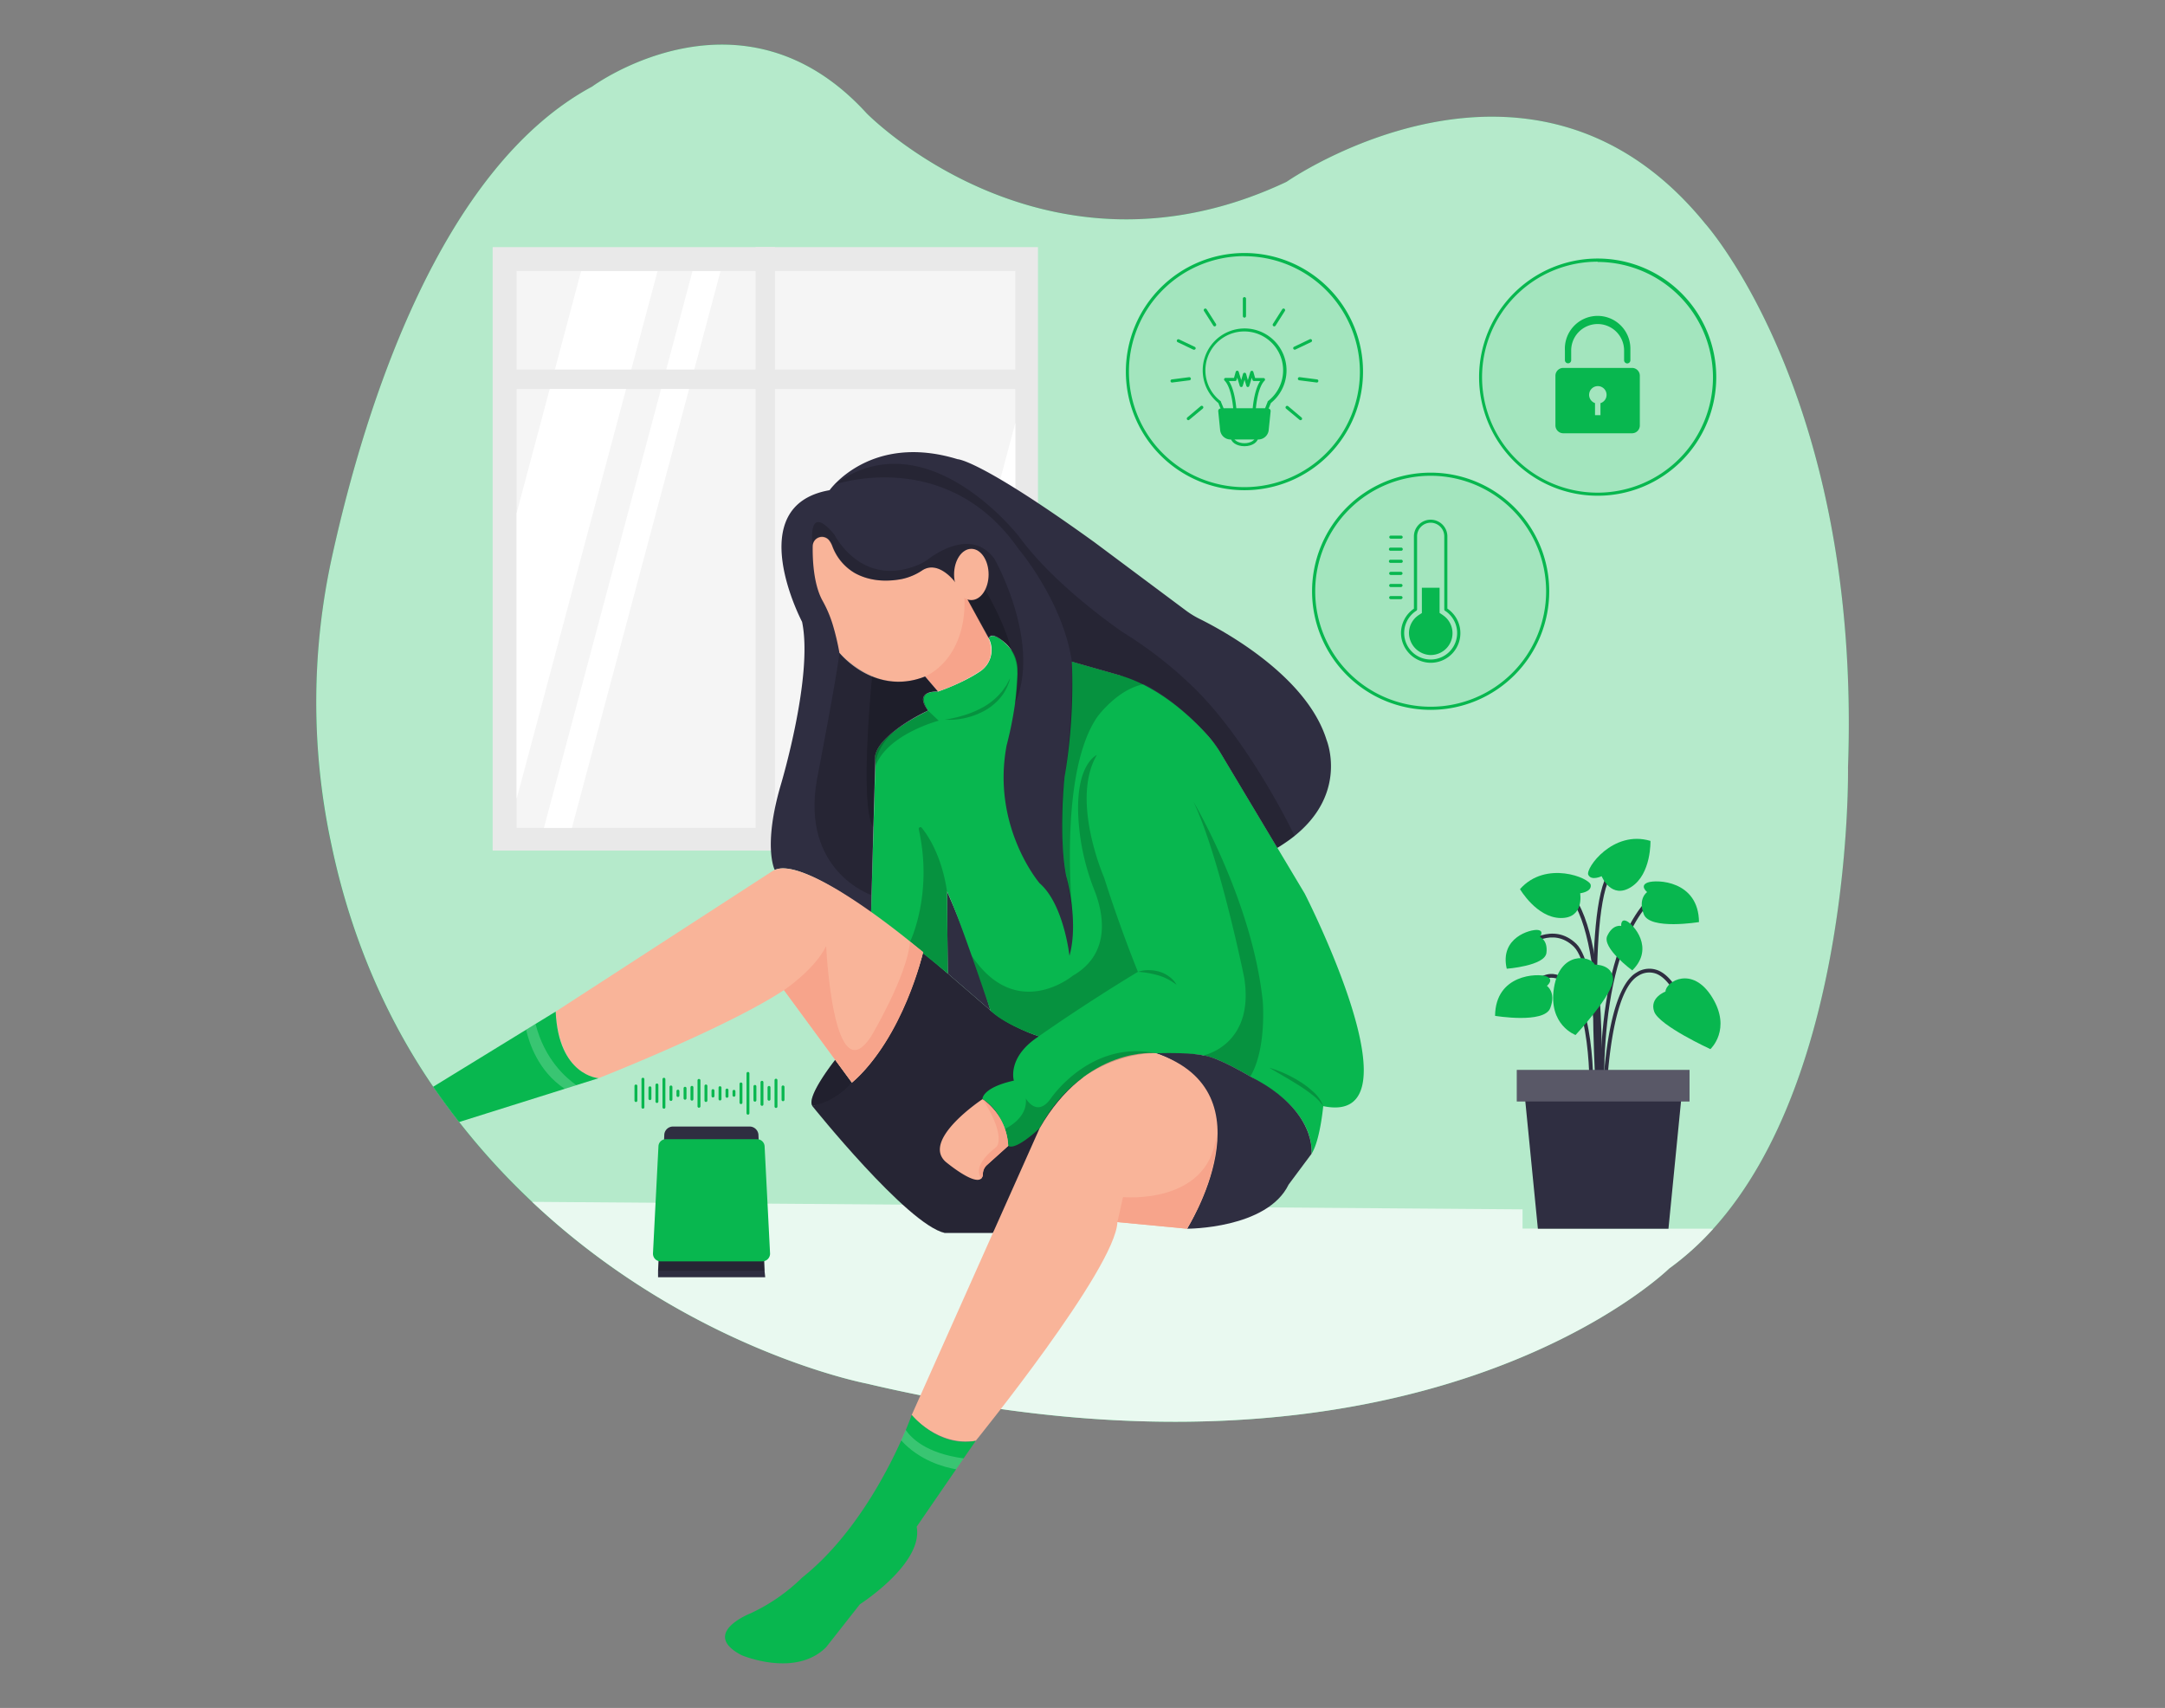 <svg id="a531390e-bc5f-4010-9353-4bd32ed208ce" data-name="Layer 1" xmlns="http://www.w3.org/2000/svg" width="865.76" height="682.89" viewBox="0 0 865.76 682.89"><rect x="0" y="0" width="865.76" height="682.89" fill="#808080" stroke="none"/><path d="M132.93,221.92C146,162.73,176,67.33,236.75,34.64c0,0,59.81-44.14,109.81,10.65,0,0,71.3,73.05,167.94,27.4,0,0,98.16-68.49,167.41,16.74,0,0,62.39,69.44,57.07,217.35,0,0,2.56,147.11-71.53,200.41,0,0-100,98.16-320.89,46,0,0-105.06-19.85-173-118.17-19.77-28.63-33.24-61.11-40.61-95.12q-.44-2-.87-4.05A271.25,271.25,0,0,1,132.93,221.92Z" fill="#08B74F"/><path d="M739,306.78s2.13,122.59-53.86,184.5a112.93,112.93,0,0,1-17.66,15.91s-100,98.16-320.91,46c0,0-70.87-13.38-133.8-72.66a282.24,282.24,0,0,1-29.17-31.93q-5.12-6.53-10-13.58c-.12-.18-.24-.34-.37-.52-19.57-28.51-32.92-60.8-40.24-94.6-.29-1.33-.57-2.68-.86-4.05a270.92,270.92,0,0,1,.81-114C146,162.73,176,67.33,236.76,34.63c0,0,59.8-44.12,109.79,10.66,0,0,71.31,73.06,167.94,27.4,0,0,98.16-68.49,167.41,16.73C681.9,89.42,744.3,158.86,739,306.78Z" fill="#fff" opacity="0.7"/><path d="M685.12,491.28a112.93,112.93,0,0,1-17.66,15.91s-100,98.16-320.91,46c0,0-70.87-13.38-133.8-72.66l396.1,3v7.68Z" fill="#fff" opacity="0.7"/><path d="M324.89,442.26s37.86,47.26,52.87,50.69h19.3l40.38-58.36-22-20.25s-11.28-3.43-19.33-10.31l-27-23.32S357.11,431.53,324.89,442.26Z" fill="#2f2e41"/><path d="M437.44,434.59,397.06,493H377.75c-15-3.43-52.86-50.68-52.86-50.68C355.74,432,368.07,385,369.08,381l.06-.27,9.86,8.52v0L396.09,404c8.05,6.87,19.32,10.31,19.32,10.31Z" opacity="0.2"/><path d="M379,389.25,396.09,404c-2-7-4.38-14.29-7.09-21.85-3.3-9.24-6.79-17.85-10.31-25.83Z" fill="#2f2e41"/><rect x="197.01" y="98.8" width="218.06" height="241.29" fill="#e9e9e9"/><rect x="206.6" y="108.36" width="199.43" height="222.66" fill="#f5f5f5"/><polygon points="262.96 108.36 206.59 319.45 206.59 205.17 232.39 108.36 262.96 108.36" fill="#fff"/><polygon points="288.15 108.36 228.71 331.03 217.5 331.03 276.94 108.36 288.15 108.36" fill="#fff"/><polygon points="406.02 169.08 406.02 283.38 393.4 331.03 362.83 331.03 406.02 169.08" fill="#fff"/><rect x="302.17" y="98.8" width="7.74" height="241.29" fill="#e9e9e9"/><rect x="200.79" y="147.76" width="210.08" height="7.74" fill="#e9e9e9"/><path d="M529.15,442.27s-1.3,14-4.72,19.11c0,0,1.92-12.89-14.62-24.7,0,0-11.54-8-22.2-12.68a31.14,31.14,0,0,0-12.3-2.58c-4.75,0-11.37-.11-13.17-.31,0,0-29.65-1.29-46.4,29.95,0,0-9.34,9-12.57,7.1a30.88,30.88,0,0,0-1.46-6.74c-1.35-4.1-3.95-9.08-8.84-11.95,0,0-.33-4.51,12.56-7.41,0,0-2.89-9.34,10-17.71,0,0-13.22-4.2-19.34-10.31,0,0-12.57-37.7-17.39-47.69l.3,32.9s-19.64-16.31-30.67-24.08L350,306.78l.06-2.41s-3.86-7.76,21.11-20.25c0,0-6.52-7.61,3.94-7.61,0,0,10.07-3.43,16.88-8.1a10.29,10.29,0,0,0,3.8-12.36c-.13-.29-.27-.59-.42-.86,0,0,1.78-4,9,4.62l24.3,4.72L447.9,270s18.1,2.88,38.4,28l35.44,59.28S569.53,450.64,529.15,442.27Z" fill="#08B74F"/><path d="M369.93,270.48l5.13,6a76.09,76.09,0,0,0,16.88-8.1s7-4.08,3.38-13.22l-10-19.38Z" fill="#f7a48b"/><ellipse cx="354.33" cy="234.93" rx="30.07" ry="38.86" transform="translate(-61.01 144.17) rotate(-21.22)" fill="#f9b499"/><path d="M510.78,339l-22.67-37.89a45.52,45.52,0,0,0-5.12-7c-5.83-6.54-18.84-19.32-35.1-24.06l-19.26-5.49a224.39,224.39,0,0,1-2.9,46.08s-2.57,22.55.64,39.62c0,0,5.16,18,1.3,31.9,0,0-2.26-20.63-11.93-29,0,0-19.33-22.55-13.21-55.09a149.14,149.14,0,0,0,3.34-16.57h0a91.89,91.89,0,0,0,1-12.06v-.2c0-.66,0-1.32,0-2a14.29,14.29,0,0,0-4.57-9.89,8.86,8.86,0,0,0-.77-.66l0,0h0a.55.55,0,0,1-.1-.11c-2.51-1.95-5.19-3.41-6-1.38v0l-9.84-18-3.66-4.5s-6.54-8.84-13.05-4.69a23.48,23.48,0,0,1-8,3.46c-5,1-12.33,1.37-19.06-2.36a20.77,20.77,0,0,1-9-10.87,9.22,9.22,0,0,0-1.08-2A3.69,3.69,0,0,0,325,218.3c-.09,4.94.23,15.06,3.85,21.75a48.32,48.32,0,0,1,4.12,9.59A99.12,99.12,0,0,1,335.67,261s13.94,17.52,34.26,9.47l5.13,6s-10.13-.56-3.94,7.61c0,0-23.08,11-21.11,20.25l-1.68,60.8s-28.4-21.88-38.53-17.31c0,0-4.82-9.42,2.49-34.2,0,0,13-43.34,8.45-65,0,0-24.49-46.44,11-52.63,0,0,16.32-23.08,51.22-12.38,0,0,8.64,0,54.71,33.21l36.56,27.28a35.72,35.72,0,0,0,5.31,3.27c9.57,4.72,42.93,22.79,50.91,48.39C530.43,295.79,541.07,320.91,510.78,339Z" fill="#2f2e41"/><path d="M379,389.24l-9.86-8.52-.06.27-5.21-4.33s9.37-19,3.52-45.11a.69.69,0,0,1,1.21-.58c2.79,3.45,8,11.51,10.1,25.38Z" opacity="0.2"/><path d="M379,389.24v0L369.08,381l.06-.27Z" opacity="0.2"/><path d="M415.42,414.34s17.72-12.56,39.63-25.77c0,0-6.77-16.43-13.53-37.7,0,0-13.53-30.92-2.9-49,0,0-11,4.49-6.37,34.64a95,95,0,0,0,5.51,19.77c3.29,8.48,6.94,24.84-8.81,33.87,0,0-22.46,18.69-40.38-8.05l7.52,21.9S401.57,410.15,415.42,414.34Z" opacity="0.2"/><path d="M455.05,388.57a12.38,12.38,0,0,1,4.28-.68,15.17,15.17,0,0,1,4.33.63,12.81,12.81,0,0,1,3.95,2,10.2,10.2,0,0,1,2.9,3.24,28.15,28.15,0,0,0-3.52-2.25,20.66,20.66,0,0,0-3.76-1.51A38.63,38.63,0,0,0,455.05,388.57Z" opacity="0.2"/><path d="M481.16,422s20.6-4,16.41-30.94c0,0-9.66-47.92-20.29-70.47,0,0,23.52,39.63,27.7,79.9,0,0,1.57,19-5,29.95A80.5,80.5,0,0,0,481.16,422Z" opacity="0.2"/><path d="M507.56,426.91a48.39,48.39,0,0,1,12.32,5.59,34,34,0,0,1,5.41,4.16,13.91,13.91,0,0,1,3.86,5.6,20.15,20.15,0,0,0-4.64-4.71,60.43,60.43,0,0,0-5.43-3.78C515.33,431.39,511.44,429.23,507.56,426.91Z" opacity="0.2"/><path d="M429,366.73s-6.16-57.42,9.95-80.29c0,0,8.06-11,18.53-12.89,0,0-3.25-2.33-10.08-3.68l-18.76-5.34a299.41,299.41,0,0,1-2.9,46.07,132.59,132.59,0,0,0,.64,39.63S428.89,363.73,429,366.73Z" opacity="0.2"/><path d="M375.39,288.15s-21,5.49-25.44,18.63h0a24.47,24.47,0,0,0-.13-3.2c-.25-2.26,1-9.29,21.3-19.46Z" opacity="0.2"/><path d="M377.76,287.76a54,54,0,0,0,7.95-1.85,39.36,39.36,0,0,0,7.4-3.14,26.62,26.62,0,0,0,6.29-4.88l1.33-1.5c.41-.53.77-1.1,1.16-1.65l.59-.83.47-.9c.32-.61.64-1.21,1-1.81a19.26,19.26,0,0,1-3.65,7.46,22.39,22.39,0,0,1-6.44,5.42,30.07,30.07,0,0,1-7.83,3A28.81,28.81,0,0,1,377.76,287.76Z" opacity="0.2"/><path d="M462.14,421.11s44.94,12.17,12.55,70.17c0,0,32,.11,40.63-17.67l9.11-12.23S527,444.09,500,430.44c0,0-13-7.85-18.81-8.44C481.16,422,477.26,420.73,462.14,421.11Z" fill="#2f2e41"/><path d="M462.17,421.1s-27.38-3.15-46.43,30L364.58,565.77s10.3,12.66,25.61,10.3c0,0,55.89-68.89,56.65-87.44l27.85,2.65S509.21,436.82,462.17,421.1Z" fill="#f9b499"/><path d="M446.84,488.63l2.24-10s33.54,3.24,37.23-23.85c0,0,1.34,14.13-11.62,36.51Z" fill="#f7a48b"/><path d="M462.14,421.11s-29.65-1.29-46.4,29.95c0,0-9.34,9-12.57,7.1a30.88,30.88,0,0,0-1.46-6.74c.47-.21,9.36-4.22,8.5-12.25,0,0,4.45,7.94,10,0C420.24,439.17,436,415.72,462.14,421.11Z" opacity="0.2"/><path d="M394.61,465.87a4.82,4.82,0,0,0-1.56,3.46,2.63,2.63,0,0,1-.63,1.85c-2.84,2.93-14.3-6.69-14.3-6.69-9.71-8.84,14.75-25,14.75-25a24.21,24.21,0,0,1,10.3,18.69Z" fill="#f9b499"/><path d="M394.61,465.87a4.82,4.82,0,0,0-1.56,3.46,2.63,2.63,0,0,1-.63,1.85c-3.38-4.62,3.05-10.25,5.46-12.12a3.48,3.48,0,0,0,1.3-2c1.23-5.93-4.74-15.26-6.05-17.23-.05-.07.05-.15.12-.1a24.23,24.23,0,0,1,9.92,18.42Z" fill="#f7a48b"/><path d="M334,423.75s-11.93,15-9.06,18.51a29.09,29.09,0,0,0,5.6-1.89,30.36,30.36,0,0,0,10.15-7.51Z" fill="#2f2e41"/><path d="M334,423.75s-11.93,15-9.06,18.51a29.09,29.09,0,0,0,5.6-1.89,30.36,30.36,0,0,0,10.15-7.51Z" opacity="0.3"/><path d="M222.23,404.46s.21,24.22,17.12,26.64c0,0,51.39-20.19,74.16-35.23l27.13,37s18-13.29,28.49-52.15c0,0-39.18-33.54-56.15-33.51a8.43,8.43,0,0,0-4.56,1.39Z" fill="#f9b499"/><path d="M313.51,395.87s12.35-8.27,16.86-17.61c0,0,2.73,59.6,18,36.08,0,0,14.24-23.82,15.54-37.68l5.26,4s-7.66,34.09-28.49,52.15Z" fill="#f7a48b"/><path d="M239.36,431.1l-8.87,2.78-4.65,1.47-42.26,13.28q-5.12-6.53-10-13.58c-.12-.18-.24-.34-.37-.52l37.17-22.81,3.76-2.32,8.07-4.94C223.35,430.14,239.36,431.1,239.36,431.1Z" fill="#08B74F"/><path d="M230.48,433.88l-4.64,1.47c-10.72-7.09-14.33-18.66-15.44-23.63l3.76-2.32C217.75,423.58,226.35,431,230.48,433.88Z" fill="#fff" opacity="0.2"/><path d="M390.2,576.08l-4.84,7-3,4.35-15.8,23c2.79,14.72-22.69,31-22.69,31L330.36,658.6c-12.33,12.35-33.83,3.19-33.83,3.19-16.72-8.77,3.58-16.72,3.58-16.72a73.7,73.7,0,0,0,20.7-14.33c20.12-16,33.36-41,39.6-54.84.69-1.55,1.3-2.95,1.82-4.18,1.57-3.73,2.35-6,2.35-6S375.28,579,390.2,576.08Z" fill="#08B74F"/><path d="M385.36,583.11l-3,4.35c-4.81-.81-14.6-3.43-22-11.56.69-1.55,1.3-2.95,1.82-4.18C364.28,574.81,370.17,581.08,385.36,583.11Z" fill="#fff" opacity="0.2"/><path d="M333.61,193.79s44.8-15.67,73.66,25.65c0,0,17.81,20.92,21.36,45.09l23.76,6.67s16.35,5.2,33.91,26.84L510.78,339l6.92-4.78s-18.7-39.39-42.39-61.26a163.33,163.33,0,0,0-26.12-20.05s-26.73-17.92-41.62-38.27C407.57,214.59,370.52,166.62,333.61,193.79Z" opacity="0.2"/><path d="M406.83,269.2c-.18-6.73-3.13-10.43-4.6-11.86a8.86,8.86,0,0,0-.77-.66l-.06,0a.55.55,0,0,1-.1-.11c-5-4.48-5.87-1.8-6-1.38v0l-9.84-18-3.66-4.5s-6.54-8.84-13.05-4.69a23.48,23.48,0,0,1-8,3.46c-5,1-12.33,1.37-19.06-2.36a20.77,20.77,0,0,1-9-10.87,9.22,9.22,0,0,0-1.08-2A3.69,3.69,0,0,0,325,218.3s-2.6-18,8.65-4.59c0,0,10.72,21.73,33.71,12.07a18.69,18.69,0,0,0,4-2.33c4.32-3.2,17.77-11.65,26.3,0,0,0,19,33.35,8.21,58l1-12.06Z" opacity="0.2"/><path d="M387,239.93a6.35,6.35,0,0,0,6.94-4.12s8,13.36,10.38,24c0,0-7.52-9.56-9-4.62Z" opacity="0.2"/><path d="M348.33,357.82s-28.14-9.59-21.64-46.16c0,0,7.93-40.9,9-50.66,0,0,15.73,17.89,34.26,9.48l5.13,6s-9.37-1-3.94,7.61c0,0-24.74,10.19-21.17,22.66Z" opacity="0.2"/><path d="M348.75,270.48c.49-5.1-5.47,51.44.44,60.24l.76-23.94s-.74-13.62,21.17-22.66c0,0-5.68-7.81,3.94-7.61l-5.13-6S360.63,275,348.75,270.48Z" opacity="0.2"/><path d="M306,510.68H263.15V508.1l.42-8.8,1.8-39.54.28-6.22a3.49,3.49,0,0,1,3.67-3.11h30.26a3.55,3.55,0,0,1,3.7,3.11l.28,6.22,1.77,39.54.42,8.91Z" fill="#2f2e41"/><polygon points="305.86 508.1 263.26 508.1 263.68 499.3 305.44 499.3 305.86 508.1" opacity="0.2" style="isolation:isolate"/><path d="M304.89,504.33H264.23a3.06,3.06,0,0,1-3.11-3v-.23l2.2-43a2.94,2.94,0,0,1,3.05-2.61h36.38a3,3,0,0,1,3,2.72l2.19,43a3.08,3.08,0,0,1-3.05,3.11Z" fill="#08B74F"/><g id="a42788c4-886a-4bc2-8fb3-d6bcc3f4fefb" data-name="freepik--Plant--inject-606"><path d="M639.88,441.23c0-.54-1.83-54.22-10.52-62.7-8.45-8.21-18.17-.3-18.57,0l-1-1.16c.1-.09,11.15-9.11,20.56,0,9.16,8.91,11,61.5,11,63.74Z" fill="#2f2e41"/><path d="M640.63,451.78c0-.64-6-64.5,17.37-91.27l1.12,1c-22.89,26.29-17,89.5-17,90.13Z" fill="#2f2e41"/><path d="M639.91,445l-1.5-.1c0-.73,4.51-72.53-12.51-88.24l1-1.1C644.51,371.72,640.11,442,639.91,445Z" fill="#2f2e41"/><path d="M642.13,445h-1.5c0-2,.57-48.57,13.82-56.16a9.4,9.4,0,0,1,8.61-.84c8,3.32,12,17.57,12.17,18.18l-1.51.4c0-.15-4-14.16-11.29-17.2a8,8,0,0,0-7.29.77C642.65,397.28,642.13,444.5,642.13,445Z" fill="#2f2e41"/><path d="M637,445l-1.5-.08c0-.38,2-36.76-7.82-49.61-2.37-3.1-4.94-4.51-7.64-4.38-6.4.45-11.78,9.83-11.84,9.94l-1.31-.75c.24-.41,5.83-10.18,13-10.69,3.25-.21,6.24,1.5,8.93,5C639,407.7,637.07,443.5,637,445Z" fill="#2f2e41"/><path d="M639,450c-.27-3.54-6.44-86.71,4.42-101.38l1.2.89c-10.52,14.23-4.19,99.51-4.12,100.37Z" fill="#2f2e41"/><path d="M666,396.47s-6.5,2.39-4.51,8,22.48,15,22.48,15,8.61-7.9.7-20.72S666.16,392.41,666,396.47Z" fill="#08B74F"/><path d="M637.73,385.7s6.93-.3,7.32,5.67-15,22.46-15,22.46-11-4-8.63-18.85S636,382,637.73,385.7Z" fill="#08B74F"/><path d="M631.88,357.15s4.62-.49,4.24-3.3-17.94-10.05-28.29,1.65c0,0,6.63,11.4,16.22,11.55S631.88,357.15,631.88,357.15Z" fill="#08B74F"/><path d="M640.48,350.33s-4.18,2-5.35-.57S645,331.71,660,336.22c0,0,.41,13.19-7.65,18.39S640.48,350.33,640.48,350.33Z" fill="#08B74F"/><path d="M618.59,394.18s3.17-2.57-.26-3.82-20.29-.9-20.47,15.81c0,0,19.63,3.26,22.07-3.1S618.59,394.18,618.59,394.18Z" fill="#08B74F"/><path d="M658.67,356.69s-3.18-2.57.26-3.84,20.3-.88,20.48,15.82c0,0-19.64,3.26-22.08-3.11S658.67,356.69,658.67,356.69Z" fill="#08B74F"/><path d="M648.3,370.22s-.29-3.13,2.24-1.91S661.85,379,652.73,388c0,0-12.26-9-10-13.82S648.3,370.22,648.3,370.22Z" fill="#08B74F"/><path d="M615.78,374.64s1.91-2.5-.89-2.81-15.27,3-12.36,15.5c0,0,15.22-1.14,15.87-6.32S615.78,374.64,615.78,374.64Z" fill="#08B74F"/><polygon points="667.2 491.28 614.98 491.28 609.34 434.1 672.84 434.1 667.2 491.28" fill="#2f2e41"/><rect x="606.56" y="427.79" width="69.07" height="12.61" fill="#2f2e41"/><rect x="606.56" y="427.79" width="69.07" height="12.61" fill="#fff" opacity="0.2" style="isolation:isolate"/></g><g id="ac24b28a-c05e-4375-a961-6d71326adba3" data-name="freepik--Temperature--inject-606"><circle cx="572.11" cy="236.38" r="46.79" fill="#08B74F" opacity="0.1" style="isolation:isolate"/><path d="M572.1,283.82a47.42,47.42,0,1,1,47.42-47.42A47.42,47.42,0,0,1,572.1,283.82Zm0-93.59a46.17,46.17,0,1,0,46.18,46.17h0a46.23,46.23,0,0,0-46.18-46.17Z" fill="#08B74F"/><path d="M572.1,265h-.33a12,12,0,0,1-11.53-11.86,11.85,11.85,0,0,1,5.17-9.78V214.48a6.69,6.69,0,0,1,13.38,0v28.86A11.85,11.85,0,0,1,572.1,265Zm0-56a5.43,5.43,0,0,0-5.42,5.44v29.23a.65.65,0,0,1-.3.52,10.59,10.59,0,1,0,11.45,0,.58.58,0,0,1-.28-.52V214.48A5.45,5.45,0,0,0,572.1,209Z" fill="#08B74F"/><path d="M576.84,245.83l-1.16-.76V235h-7.09v10.1l-1.16.76a8.65,8.65,0,0,0-4,7.32,8.9,8.9,0,0,0,8.47,8.72h.22a8.72,8.72,0,0,0,4.71-16.06Z" fill="#08B74F"/><path d="M560.23,215.37h-4.09a.61.61,0,0,1,.06-1.22h4.09a.63.63,0,0,1,.63.63h0a.62.62,0,0,1-.64.59Z" fill="#08B74F"/><path d="M560.23,220.21h-4.09a.63.63,0,0,1-.72-.53.62.62,0,0,1,.52-.72.67.67,0,0,1,.2,0h4.09a.63.63,0,0,1,.72.53.64.64,0,0,1-.53.72Z" fill="#08B74F"/><path d="M560.23,225.05h-4.09a.63.63,0,0,1-.2-1.25.67.67,0,0,1,.2,0h4.09a.63.63,0,1,1,.19,1.25Z" fill="#08B74F"/><path d="M560.23,229.89h-4.09a.63.63,0,0,1-.63-.63h0a.61.61,0,0,1,.61-.62h4.11a.61.61,0,0,1,.63.6v0a.63.63,0,0,1-.63.63Z" fill="#08B74F"/><path d="M560.23,234.73h-4.09a.63.63,0,0,1-.63-.63h0a.61.61,0,0,1,.61-.62h4.11a.61.61,0,0,1,.63.6v0a.63.63,0,0,1-.63.63Z" fill="#08B74F"/><path d="M560.23,239.57h-4.09a.63.63,0,0,1-.63-.63h0a.61.61,0,0,1,.61-.62h4.11a.61.61,0,0,1,.63.6v0a.63.63,0,0,1-.63.63Z" fill="#08B74F"/></g><g id="ac59238a-08b6-495e-b622-54ffa99c4d52" data-name="freepik--Padlock--inject-606"><circle cx="638.89" cy="150.8" r="46.79" fill="#08B74F" opacity="0.1" style="isolation:isolate"/><path d="M638.89,198.21a47.42,47.42,0,1,1,47.42-47.41A47.42,47.42,0,0,1,638.89,198.21Zm0-93.57A46.17,46.17,0,1,0,685,150.83v0a46.22,46.22,0,0,0-46.15-46.09Z" fill="#08B74F"/><path d="M650.72,145.31a1.27,1.27,0,0,1-1.26-1.27v-3.9a10.58,10.58,0,0,0-21.16,0V144a1.26,1.26,0,0,1-1.25,1.27,1.28,1.28,0,0,1-1.26-1.27v-3.9a13.1,13.1,0,1,1,26.18-.89c0,.29,0,.59,0,.89V144A1.27,1.27,0,0,1,650.72,145.31Z" fill="#08B74F"/><path d="M652.61,147.1H625.14a3.14,3.14,0,0,0-3.14,3.14V170.1a3.16,3.16,0,0,0,3.14,3.14h27.47a3.13,3.13,0,0,0,3.14-3.14V150.24a3.12,3.12,0,0,0-3.11-3.14Zm-12.6,14V166h-2.18v-4.83a3.49,3.49,0,1,1,2.26,0Z" fill="#08B74F"/></g><g id="b165e924-2a6f-4cf9-801b-e90a18e6a07b" data-name="freepik--Light--inject-606"><circle cx="497.64" cy="148.61" r="46.79" fill="#08B74F" opacity="0.1" style="isolation:isolate"/><path d="M497.64,196a47.42,47.42,0,1,1,47.42-47.42A47.42,47.42,0,0,1,497.64,196Zm0-93.59a46.18,46.18,0,1,0,46.17,46.17h0A46.25,46.25,0,0,0,497.64,102.44Z" fill="#08B74F"/><path d="M506.33,164.54H489a.65.65,0,0,1-.59-.39l-1.2-3a16.76,16.76,0,1,1,21,0l-1.21,3A.63.63,0,0,1,506.33,164.54Zm-17-1.25h16.54l1-2.53a.58.58,0,0,1,.22-.42,15.54,15.54,0,1,0-21.81-2.77,15.84,15.84,0,0,0,2.78,2.77.58.58,0,0,1,.24.47Z" fill="#08B74F"/><path d="M503.18,175.72H492.09a4.19,4.19,0,0,1-4.17-3.77l-.76-7.52a1,1,0,0,1,.89-1.11h19.06a1,1,0,0,1,1,1v.11l-.77,7.52A4.18,4.18,0,0,1,503.18,175.72Z" fill="#08B74F"/><path d="M497.64,178.41c-3.09,0-5.51-1.59-5.51-3.64s2.42-3.65,5.51-3.65,5.5,1.6,5.5,3.65S500.72,178.41,497.64,178.41Zm0-6c-2.3,0-4.26,1.1-4.26,2.4s2,2.4,4.26,2.4,4.25-1.1,4.25-2.4-1.95-2.43-4.25-2.43Z" fill="#08B74F"/><path d="M501.43,165.83h0a.64.64,0,0,1-.62-.65h0c0-.39.36-8.69,3.14-12.84h-2.51a.6.6,0,0,1-.6-.45l-.26-.87-1,3.29a.62.62,0,0,1-.59.44h0a.61.61,0,0,1-.58-.45l-.72-2.45-.73,2.45a.61.61,0,0,1-.58.45.63.63,0,0,1-.62-.44l-1-3.29-.26.87a.6.6,0,0,1-.6.45h-2.49c2.76,4.15,3.11,12.45,3.12,12.84a.62.62,0,0,1-.58.65h0a.65.65,0,0,1-.66-.6c0-.09-.4-9.86-3.61-13.07a.61.61,0,0,1-.13-.69.59.59,0,0,1,.57-.37h3.34l.69-2.44a.63.63,0,0,1,1.2,0l1,3.31.73-2.53a.65.65,0,0,1,.84-.36.63.63,0,0,1,.37.36L499,152l1-3.31a.7.7,0,0,1,.6-.44.63.63,0,0,1,.6.45l.71,2.44h3.33a.64.64,0,0,1,.58.38.62.62,0,0,1-.14.69c-3.22,3.22-3.62,13-3.62,13.06A.63.63,0,0,1,501.43,165.83Z" fill="#08B74F"/><path d="M509.56,130.5a.76.76,0,0,1-.35-.11.65.65,0,0,1-.19-.87l3.73-5.86a.62.62,0,0,1,.87-.2.63.63,0,0,1,.19.87l-3.72,5.87A.68.68,0,0,1,509.56,130.5Z" fill="#08B74F"/><path d="M517.77,139.82a.62.62,0,0,1-.28-1.18h0l6.28-3a.63.63,0,0,1,.84.3h0a.61.61,0,0,1-.29.82h0l-6.3,3A.51.51,0,0,1,517.77,139.82Z" fill="#08B74F"/><path d="M526.58,152.94h-.08l-6.9-.88a.64.64,0,0,1-.6-.67.64.64,0,0,1,.67-.59h.1l6.88.89a.61.61,0,0,1,.54.7A.59.59,0,0,1,526.58,152.94Z" fill="#08B74F"/><path d="M520.07,168a.61.61,0,0,1-.41-.15l-5.35-4.44a.63.63,0,0,1,.81-1l5.34,4.51a.64.64,0,0,1,.09.88A.66.66,0,0,1,520.07,168Z" fill="#08B74F"/><path d="M485.71,130.5a.65.65,0,0,1-.52-.3l-3.73-5.87a.63.63,0,1,1,1.07-.67h0l3.73,5.86a.65.65,0,0,1-.2.87A.69.69,0,0,1,485.71,130.5Z" fill="#08B74F"/><path d="M477.5,139.82a.53.53,0,0,1-.25,0l-6.3-3a.61.61,0,0,1-.3-.82.62.62,0,0,1,.83-.31l6.3,3a.62.62,0,0,1,.3.82h0A.61.61,0,0,1,477.5,139.82Z" fill="#08B74F"/><path d="M468.69,152.94a.59.59,0,0,1-.61-.54.62.62,0,0,1,.54-.7l6.89-.89a.63.63,0,0,1,.16,1.25l-6.9.88Z" fill="#08B74F"/><path d="M475.2,168a.71.71,0,0,1-.48-.23.64.64,0,0,1,.09-.88l5.34-4.51a.63.63,0,1,1,.81,1l-5.35,4.44A.59.59,0,0,1,475.2,168Z" fill="#08B74F"/><path d="M497.64,127a.64.64,0,0,1-.64-.63h0v-6.94a.64.64,0,0,1,.63-.64.64.64,0,0,1,.64.63h0v6.94A.63.63,0,0,1,497.64,127Z" fill="#08B74F"/></g><g id="b6aa53b8-a6f8-4ce3-91c7-15201314d823" data-name="freepik--Sound--inject-606"><path d="M254.3,440.62a.6.6,0,0,1-.58-.59v-5.82a.58.58,0,0,1,.58-.58.57.57,0,0,1,.58.58V440A.59.59,0,0,1,254.3,440.62Z" fill="#08B74F"/><path d="M257.1,443.28a.58.58,0,0,1-.58-.58V431.5a.58.58,0,1,1,1.16,0v11.2A.58.58,0,0,1,257.1,443.28Z" fill="#08B74F"/><path d="M259.9,439.85a.58.58,0,0,1-.58-.58v-4.33a.58.58,0,0,1,.58-.59.59.59,0,0,1,.59.59v4.33A.58.58,0,0,1,259.9,439.85Z" fill="#08B74F"/><path d="M262.71,441a.58.58,0,0,1-.59-.58V433.8a.58.58,0,1,1,1.16,0v6.61A.58.58,0,0,1,262.71,441Z" fill="#08B74F"/><path d="M265.5,443.29a.58.58,0,0,1-.58-.58v-11.2a.58.58,0,1,1,1.16,0v11.2A.58.58,0,0,1,265.5,443.29Z" fill="#08B74F"/><path d="M268.31,440.18a.58.58,0,0,1-.58-.58v-5a.58.58,0,0,1,1.16,0v5A.58.58,0,0,1,268.31,440.18Z" fill="#08B74F"/><path d="M271.1,438.6a.58.58,0,0,1-.58-.58V436.2a.59.59,0,0,1,1.17,0V438A.58.58,0,0,1,271.1,438.6Z" fill="#08B74F"/><path d="M273.94,439.7a.58.58,0,0,1-.58-.58v-4a.58.58,0,0,1,1.16,0v4A.6.6,0,0,1,273.94,439.7Z" fill="#08B74F"/><path d="M276.7,440.06a.58.58,0,0,1-.58-.58v-4.73a.58.58,0,1,1,1.16,0v4.73A.58.58,0,0,1,276.7,440.06Z" fill="#08B74F"/><path d="M279.51,442.91a.58.58,0,0,1-.58-.59V431.91a.59.59,0,0,1,1.17,0V442.3a.6.6,0,0,1-.56.61Z" fill="#08B74F"/><path d="M282.31,440.6a.58.58,0,0,1-.59-.58V434.2a.58.58,0,0,1,1.16,0V440A.58.58,0,0,1,282.31,440.6Z" fill="#08B74F"/><path d="M285.11,438.81a.58.58,0,0,1-.58-.58v-2.17a.58.58,0,0,1,.59-.58.61.61,0,0,1,.58.58v2.17A.6.6,0,0,1,285.11,438.81Z" fill="#08B74F"/><path d="M287.92,440a.58.58,0,0,1-.58-.58v-4.53a.58.58,0,0,1,.58-.59.6.6,0,0,1,.59.59v4.53A.58.58,0,0,1,287.92,440Z" fill="#08B74F"/><path d="M290.71,438.92a.58.58,0,0,1-.58-.58v-2.42a.59.59,0,1,1,1.17,0v2.42A.58.58,0,0,1,290.71,438.92Z" fill="#08B74F"/><path d="M293.51,438.5a.58.58,0,0,1-.58-.58v-1.58a.58.58,0,1,1,1.16,0v1.58A.58.58,0,0,1,293.51,438.5Z" fill="#08B74F"/><path d="M296.31,441.45a.58.58,0,0,1-.58-.58v-7.48a.58.58,0,0,1,.58-.58.59.59,0,0,1,.58.58v7.48A.58.58,0,0,1,296.31,441.45Z" fill="#08B74F"/><path d="M299.11,445.67a.58.58,0,0,1-.59-.58l0-15.91a.58.58,0,1,1,1.16,0v15.91A.58.58,0,0,1,299.11,445.67Z" fill="#08B74F"/><path d="M301.89,440.48a.58.58,0,0,1-.58-.58v-5.52a.57.57,0,0,1,.58-.58.58.58,0,0,1,.58.58v5.52A.59.59,0,0,1,301.89,440.48Z" fill="#08B74F"/><path d="M304.71,442.14a.59.59,0,0,1-.58-.59v-8.82a.58.58,0,1,1,1.16,0v8.82A.58.58,0,0,1,304.71,442.14Z" fill="#08B74F"/><path d="M307.52,440.09a.58.58,0,0,1-.58-.58v-4.73a.58.58,0,0,1,.58-.58.57.57,0,0,1,.58.58v4.73A.58.58,0,0,1,307.52,440.09Z" fill="#08B74F"/><path d="M310.31,443a.59.59,0,0,1-.58-.59V431.89a.58.58,0,0,1,1.16,0v10.48A.58.58,0,0,1,310.31,443Z" fill="#08B74F"/><path d="M313.12,440.29a.58.58,0,0,1-.58-.58v-5.13a.58.58,0,0,1,.58-.58.61.61,0,0,1,.59.59v5.12A.59.59,0,0,1,313.12,440.29Z" fill="#08B74F"/></g><ellipse cx="388.43" cy="229.68" rx="6.9" ry="10.24" fill="#f9b499"/></svg>